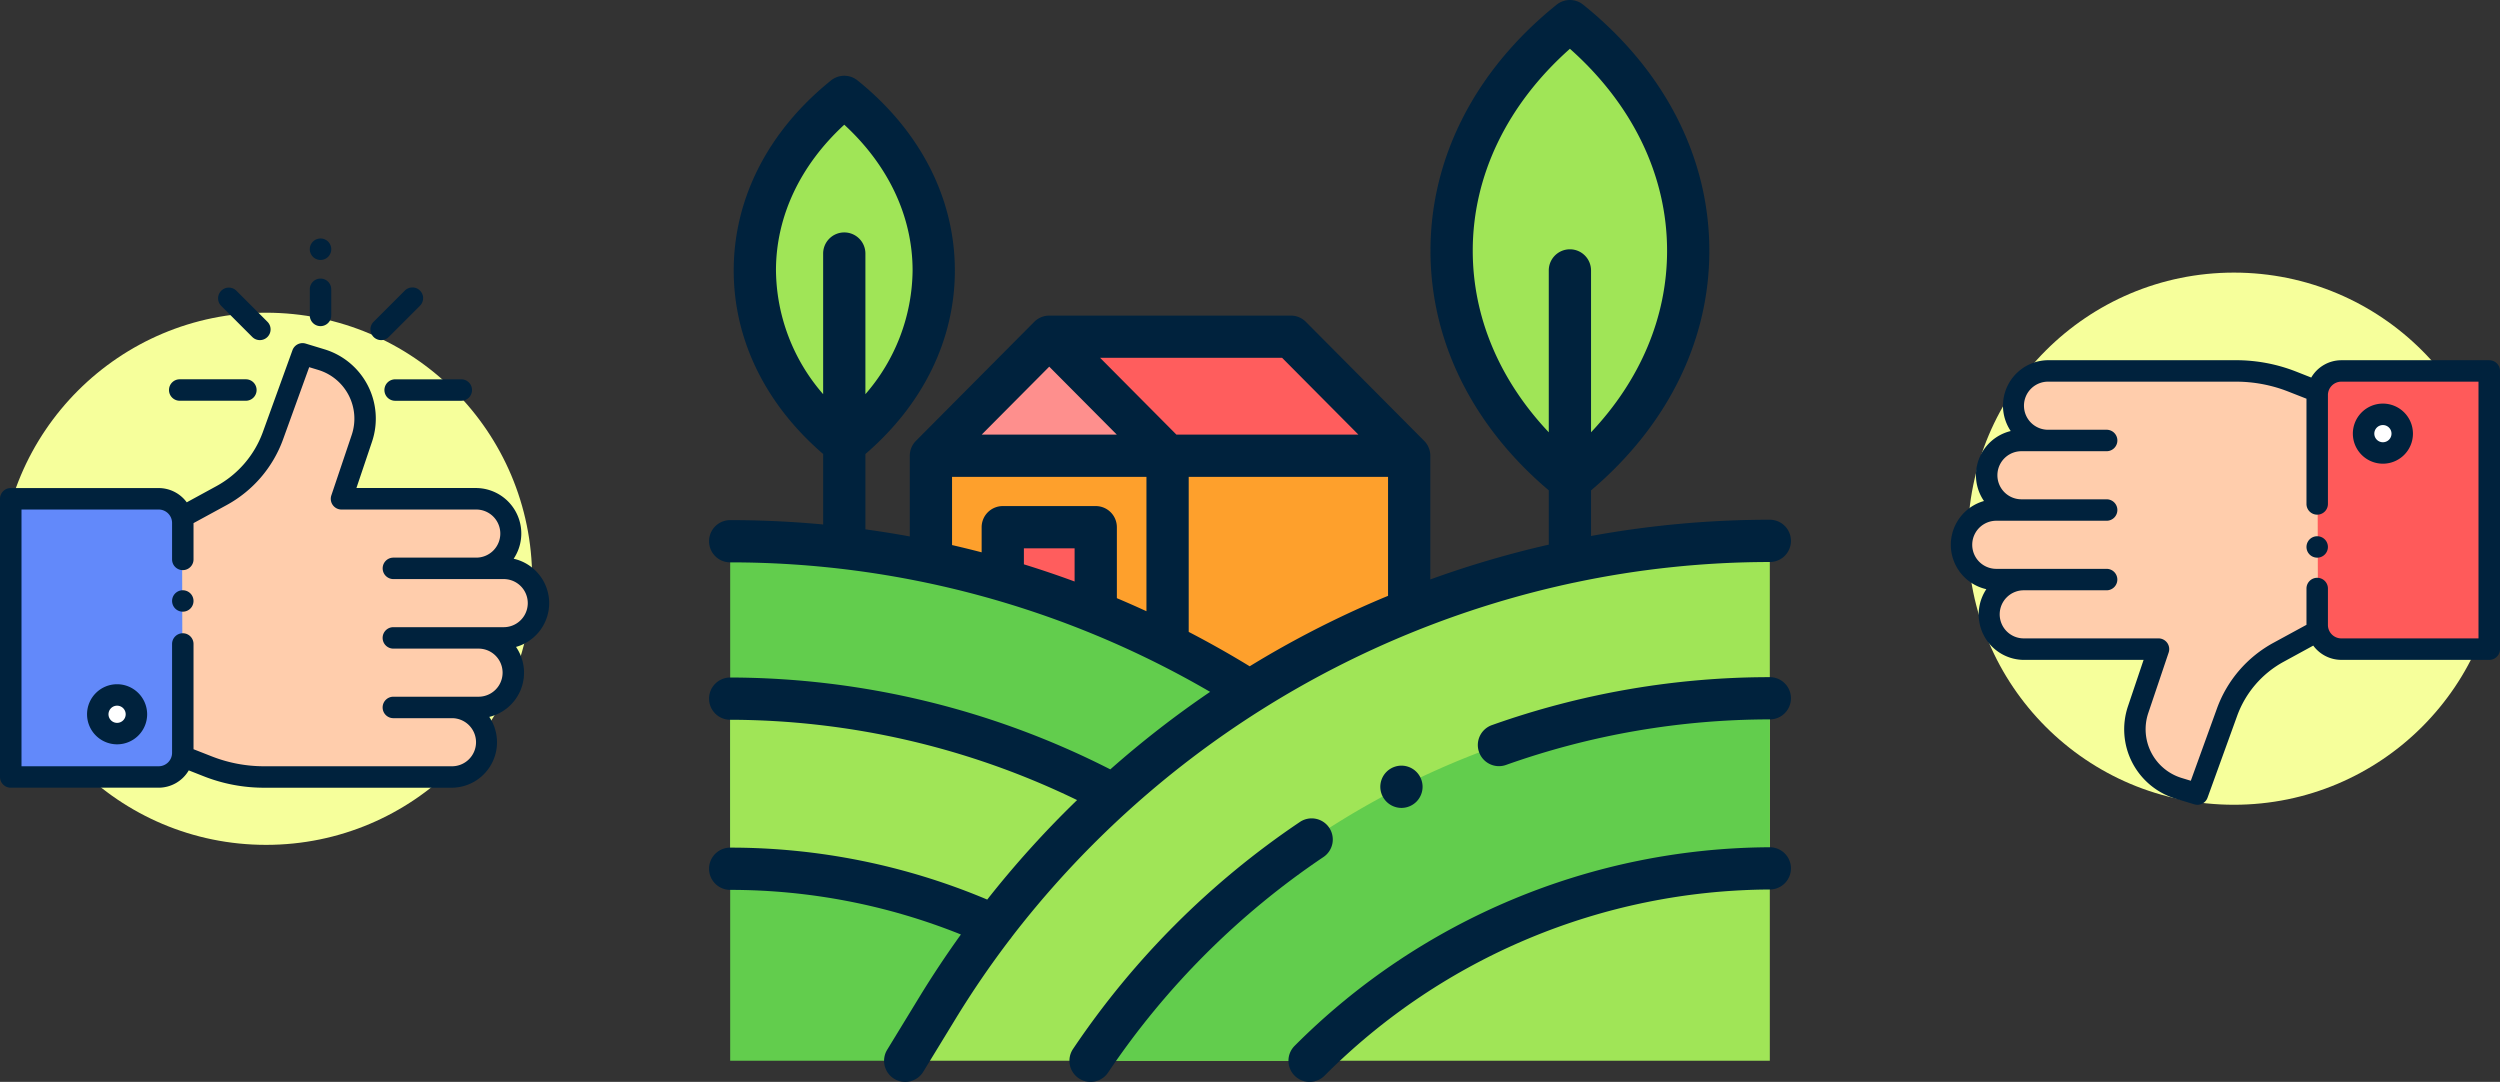 <svg xmlns="http://www.w3.org/2000/svg" width="293.466" height="127" viewBox="0 0 293.466 127">
  <rect x="0" y="0" width="293.466" height="127" fill="#333333" stroke="none"/>
  <g id="Grupo_16596" data-name="Grupo 16596" transform="translate(-565.001 -4823)">
    <g id="Grupo_16087" data-name="Grupo 16087" transform="translate(-32.766 5416.999)">
      <path id="Trazado_9753" data-name="Trazado 9753" d="M769.393-412.446h56.142v27.427H769.393Z" transform="translate(-62.348 -128.058)" fill="#fea02c"/>
      <path id="Trazado_9754" data-name="Trazado 9754" d="M808.929-375.585v-8.38H798.015v4.808Z" transform="translate(-82.537 -148.148)" fill="#ff5d5d"/>
      <path id="Trazado_9755" data-name="Trazado 9755" d="M713.744-323.588a114.373,114.373,0,0,1,35.781-36.635l.549-.771a114.432,114.432,0,0,0-60.656-17.39V-317.4h20.546Z" transform="translate(-5.938 -152.084)" fill="#62cd4d"/>
      <path id="Trazado_9756" data-name="Trazado 9756" d="M759.149-317.5l3.78-6.191a114.474,114.474,0,0,1,97.713-54.838V-317.5Z" transform="translate(-55.122 -151.984)" fill="#a0e557"/>
      <path id="Trazado_9757" data-name="Trazado 9757" d="M769.393-445.9l13.891-13.973L797.174-445.9Z" transform="translate(-62.348 -94.609)" fill="#fe8f8d"/>
      <path id="Trazado_9758" data-name="Trazado 9758" d="M858.787-445.9,844.9-459.868H816.536L830.427-445.9Z" transform="translate(-95.6 -94.609)" fill="#ff5d5d"/>
      <g id="Grupo_16086" data-name="Grupo 16086" transform="translate(683.48 -591.519)">
        <path id="Trazado_9759" data-name="Trazado 9759" d="M990.719-531.666c-18.516-14.889-18.516-39.028,0-53.915C1009.235-570.693,1009.235-546.554,990.719-531.666Z" transform="translate(-892.145 585.581)" fill="#a0e557"/>
        <path id="Trazado_9760" data-name="Trazado 9760" d="M709.744-514.655c-14-11.256-14-29.506,0-40.762C723.743-544.161,723.743-525.911,709.744-514.655Z" transform="translate(-696.349 564.305)" fill="#a0e557"/>
        <path id="Trazado_9761" data-name="Trazado 9761" d="M734.124-304.525a95.931,95.931,0,0,0-44.706-11.142V-295.7a75.776,75.776,0,0,1,30.97,6.663" transform="translate(-689.418 395.197)" fill="#a0e557"/>
      </g>
      <path id="Trazado_9762" data-name="Trazado 9762" d="M832.991-273.259a96.623,96.623,0,0,1,79.736-42.55v19.968A76.542,76.542,0,0,0,858.7-273.259Z" transform="translate(-107.207 -196.221)" fill="#62cd4d"/>
      <path id="Trazado_9763" data-name="Trazado 9763" d="M968.335-256.459a79.26,79.26,0,0,0-55.783,23.314,2.479,2.479,0,0,0,.009,3.508,2.472,2.472,0,0,0,1.75.722,2.474,2.474,0,0,0,1.758-.731A74.266,74.266,0,0,1,968.335-251.5a2.481,2.481,0,0,0,2.481-2.481A2.481,2.481,0,0,0,968.335-256.459Z" transform="translate(-162.816 -238.084)" fill="#00223d"/>
      <path id="Trazado_9764" data-name="Trazado 9764" d="M855.061-266.871a2.479,2.479,0,0,0-3.443-.667,97.9,97.9,0,0,0-26.626,26.644,2.481,2.481,0,0,0,.676,3.442,2.473,2.473,0,0,0,1.381.422,2.481,2.481,0,0,0,2.062-1.1,92.94,92.94,0,0,1,25.284-25.3A2.481,2.481,0,0,0,855.061-266.871Z" transform="translate(-101.267 -229.969)" fill="#00223d"/>
      <path id="Trazado_9765" data-name="Trazado 9765" d="M1021.549-324.227a97.553,97.553,0,0,0-32.623,5.63,2.479,2.479,0,0,0-1.51,3.165,2.48,2.48,0,0,0,2.338,1.654,2.479,2.479,0,0,0,.827-.143,92.61,92.61,0,0,1,30.968-5.346,2.481,2.481,0,0,0,2.481-2.481A2.48,2.48,0,0,0,1021.549-324.227Z" transform="translate(-216.03 -190.284)" fill="#00223d"/>
      <path id="Trazado_9766" data-name="Trazado 9766" d="M716.539-484.02a113.059,113.059,0,0,1,66.008-41.587l.014,0a110.558,110.558,0,0,1,22.959-2.419A2.481,2.481,0,0,0,808-530.509a2.481,2.481,0,0,0-2.481-2.481,116.719,116.719,0,0,0-20.985,1.908v-5.354c8.965-7.59,13.887-17.535,13.887-28.125,0-10.95-5.26-21.21-14.813-28.891a2.482,2.482,0,0,0-3.109,0c-9.552,7.681-14.813,17.941-14.813,28.891,0,10.591,4.922,20.536,13.887,28.125v6.369a117.443,117.443,0,0,0-13.906,4.086V-540.5a2.472,2.472,0,0,0-.721-1.748h0l-13.891-13.973a2.484,2.484,0,0,0-1.76-.732h-28.36a2.482,2.482,0,0,0-1.759.732l-13.891,13.973h0a2.473,2.473,0,0,0-.722,1.749v9.472q-2.593-.475-5.209-.834v-8.842c6.78-5.832,10.5-13.438,10.5-21.542,0-8.466-4.058-16.389-11.426-22.314a2.481,2.481,0,0,0-3.108,0c-7.368,5.924-11.426,13.849-11.426,22.314,0,8.1,3.72,15.708,10.5,21.54v8.273q-5.425-.507-10.914-.513a2.48,2.48,0,0,0-2.48,2.481,2.48,2.48,0,0,0,2.48,2.48,111.876,111.876,0,0,1,56.337,15.2,117.1,117.1,0,0,0-11.716,9.1,98.682,98.682,0,0,0-44.621-10.785,2.481,2.481,0,0,0-2.48,2.481,2.481,2.481,0,0,0,2.48,2.48,93.642,93.642,0,0,1,40.722,9.427A117.284,117.284,0,0,0,713.654-488.4a77.6,77.6,0,0,0-30.174-6.1,2.481,2.481,0,0,0-2.48,2.481,2.481,2.481,0,0,0,2.48,2.48,72.6,72.6,0,0,1,27.084,5.236q-2.571,3.572-4.875,7.339l-3.78,6.193a2.48,2.48,0,0,0,.825,3.409,2.464,2.464,0,0,0,1.291.364,2.48,2.48,0,0,0,2.119-1.189l3.78-6.192a110.1,110.1,0,0,1,6.371-9.32A2.32,2.32,0,0,0,716.539-484.02Zm54.108-80.541c0-8.816,4.034-17.167,11.406-23.712,7.373,6.544,11.406,14.9,11.406,23.712,0,7.769-3.136,15.178-8.926,21.307v-19a2.48,2.48,0,0,0-2.481-2.48,2.48,2.48,0,0,0-2.48,2.48v19C773.782-549.383,770.648-556.792,770.648-564.561Zm-81.792,2.312c0-6.327,2.832-12.336,8.019-17.111,5.187,4.774,8.019,10.784,8.019,17.111a22.426,22.426,0,0,1-5.539,14.521v-16.506a2.48,2.48,0,0,0-2.48-2.481,2.481,2.481,0,0,0-2.481,2.481v16.506A22.426,22.426,0,0,1,688.856-562.249Zm68.367,19.264H735.858L726.9-552h21.365Zm-36.288-7.974,7.928,7.974H713.009Zm-11.41,12.935h22.82v15.774q-1.725-.793-3.472-1.532v-8.331a2.481,2.481,0,0,0-2.481-2.48H715.478a2.482,2.482,0,0,0-2.48,2.48v2.949q-1.729-.45-3.473-.851Zm14.387,12.285q-2.951-1.087-5.953-2.015v-1.879h5.953Zm13.394,5.916v-18.2h23.4v13.968a116.438,116.438,0,0,0-12.426,6.029q-1.93,1.083-3.815,2.241Q740.949-517.933,737.307-519.822Z" fill="#00223d"/>
      <path id="Trazado_9767" data-name="Trazado 9767" d="M949.152-288.244a2.5,2.5,0,0,0-.727,1.753,2.5,2.5,0,0,0,.727,1.754,2.5,2.5,0,0,0,1.754.727,2.494,2.494,0,0,0,1.754-.727,2.5,2.5,0,0,0,.727-1.754,2.5,2.5,0,0,0-.727-1.753,2.494,2.494,0,0,0-1.754-.728A2.5,2.5,0,0,0,949.152-288.244Z" transform="translate(-188.628 -215.151)" fill="#00223d"/>
    </g>
    <g id="Grupo_16091" data-name="Grupo 16091" transform="translate(-213.532 70)">
      <circle id="Elipse_678" data-name="Elipse 678" cx="31.234" cy="31.234" r="31.234" transform="translate(778.533 4789.708)" fill="#f6ff9b"/>
      <g id="Grupo_16088" data-name="Grupo 16088" transform="translate(706.024 3978.916)">
        <path id="Trazado_9055" data-name="Trazado 9055" d="M95.18,868.995v-4.507a2.835,2.835,0,0,0-2.835-2.835H74.983v32.655H92.346a2.835,2.835,0,0,0,2.835-2.834V868.995Z" transform="translate(-1.215 -29.249)" fill="#6289fa"/>
        <path id="Trazado_9056" data-name="Trazado 9056" d="M152.252,853.865h-3.276a4.082,4.082,0,0,0,4.082-4.082h0a4.082,4.082,0,0,0-4.082-4.082H133.211l2.392-7.1a7.237,7.237,0,0,0-4.753-9.234l-2.209-.671-3.471,9.594a13.1,13.1,0,0,1-6.053,7.047l-4.619,2.516.084,28.107,2.937,1.152a18.1,18.1,0,0,0,6.608,1.25h22a4.082,4.082,0,0,0,4.082-4.082h0a4.082,4.082,0,0,0-4.082-4.082H149.3a4.082,4.082,0,0,0,4.082-4.082h0a4.082,4.082,0,0,0-4.082-4.082h2.95a4.082,4.082,0,0,0,4.082-4.082h0A4.082,4.082,0,0,0,152.252,853.865Z" transform="translate(-20.617 -13.065)" fill="#ffcdac"/>
        <circle id="Elipse_640" data-name="Elipse 640" cx="2.268" cy="2.268" r="2.268" transform="translate(83.987 855.663)" fill="#fff"/>
        <path id="Trazado_9057" data-name="Trazado 9057" d="M113.449,883.2a1.257,1.257,0,1,0,.89.367A1.267,1.267,0,0,0,113.449,883.2Z" transform="translate(-19.484 -39.827)" fill="#00223d"/>
        <path id="Trazado_9058" data-name="Trazado 9058" d="M136.976,856.732a5.349,5.349,0,0,0-4.17-5.21,5.338,5.338,0,0,0-4.447-8.3H114.347l1.833-5.442a8.5,8.5,0,0,0-5.58-10.841l-2.209-.672a1.259,1.259,0,0,0-1.55.776l-3.471,9.594a11.828,11.828,0,0,1-5.471,6.37L94.43,844.9a4.09,4.09,0,0,0-3.3-1.674H73.768a1.259,1.259,0,0,0-1.259,1.259v32.655a1.259,1.259,0,0,0,1.259,1.259H91.131a4.1,4.1,0,0,0,3.535-2.033l1.777.7a19.279,19.279,0,0,0,7.067,1.336h22a5.338,5.338,0,0,0,4.434-8.315,5.336,5.336,0,0,0,3.138-8.214A5.349,5.349,0,0,0,136.976,856.732Zm-5.341,2.823H118.684a1.259,1.259,0,1,0,0,2.518h10a2.823,2.823,0,1,1,0,5.646h-10a1.259,1.259,0,0,0,0,2.519h6.828a2.823,2.823,0,1,1,0,5.645h-22a16.776,16.776,0,0,1-6.148-1.162l-2.138-.839V861.529a1.259,1.259,0,1,0-2.518,0v12.778a1.577,1.577,0,0,1-1.575,1.576h-16.1V845.745h16.1a1.577,1.577,0,0,1,1.575,1.576V851.6a1.259,1.259,0,0,0,2.518,0v-4.26l3.878-2.111a14.343,14.343,0,0,0,6.635-7.724l3.065-8.47,1.066.324a5.978,5.978,0,0,1,3.926,7.627l-2.392,7.1a1.259,1.259,0,0,0,1.193,1.661h15.765a2.823,2.823,0,1,1,0,5.645h-9.674a1.259,1.259,0,1,0,0,2.518h12.951a2.823,2.823,0,1,1,0,5.646Z" transform="translate(0 -11.85)" fill="#00223d"/>
        <path id="Trazado_9059" data-name="Trazado 9059" d="M96.113,904.876A3.527,3.527,0,1,0,99.64,908.4,3.531,3.531,0,0,0,96.113,904.876Zm0,4.535a1.009,1.009,0,1,1,1.008-1.008A1.01,1.01,0,0,1,96.113,909.411Z" transform="translate(-9.858 -50.472)" fill="#00223d"/>
        <path id="Trazado_9060" data-name="Trazado 9060" d="M145.215,804.6a1.26,1.26,0,1,0-.89-.369A1.269,1.269,0,0,0,145.215,804.6Z" transform="translate(-35.081)" fill="#00223d"/>
        <path id="Trazado_9061" data-name="Trazado 9061" d="M145.215,811.319a1.259,1.259,0,0,0-1.259,1.259v3.064a1.259,1.259,0,1,0,2.518,0v-3.064A1.259,1.259,0,0,0,145.215,811.319Z" transform="translate(-35.081 -4.534)" fill="#00223d"/>
        <path id="Trazado_9062" data-name="Trazado 9062" d="M161.167,835.815a1.259,1.259,0,0,0,1.259,1.259h7.765a1.259,1.259,0,1,0,0-2.518h-7.765A1.259,1.259,0,0,0,161.167,835.815Z" transform="translate(-43.532 -15.944)" fill="#00223d"/>
        <path id="Trazado_9063" data-name="Trazado 9063" d="M112.743,837.067h7.765a1.259,1.259,0,0,0,0-2.518h-7.765a1.259,1.259,0,1,0,0,2.518Z" transform="translate(-19.137 -15.941)" fill="#00223d"/>
        <path id="Trazado_9064" data-name="Trazado 9064" d="M126.8,819.177a1.259,1.259,0,1,0,1.781-1.781l-3.666-3.666a1.259,1.259,0,0,0-1.78,1.78Z" transform="translate(-24.677 -5.537)" fill="#00223d"/>
        <path id="Trazado_9065" data-name="Trazado 9065" d="M159.2,819.55a1.255,1.255,0,0,0,.89-.369l3.666-3.666a1.259,1.259,0,1,0-1.78-1.781l-3.666,3.666a1.259,1.259,0,0,0,.891,2.149Z" transform="translate(-41.947 -5.54)" fill="#00223d"/>
      </g>
    </g>
    <g id="Grupo_16090" data-name="Grupo 16090" transform="translate(17.467 -13.708)">
      <circle id="Elipse_679" data-name="Elipse 679" cx="31.234" cy="31.234" r="31.234" transform="translate(778.533 4868.708)" fill="#f6ff9b"/>
      <g id="Grupo_16089" data-name="Grupo 16089" transform="translate(913.509 5745.543) rotate(180)">
        <path id="Trazado_9055-2" data-name="Trazado 9055" d="M95.18,868.995v-4.507a2.835,2.835,0,0,0-2.835-2.835H74.983v32.655H92.346a2.835,2.835,0,0,0,2.835-2.834V868.995Z" transform="translate(-1.215 -29.249)" fill="#ff5a5a"/>
        <path id="Trazado_9056-2" data-name="Trazado 9056" d="M152.252,853.865h-3.276a4.082,4.082,0,0,0,4.082-4.082h0a4.082,4.082,0,0,0-4.082-4.082H133.211l2.392-7.1a7.237,7.237,0,0,0-4.753-9.234l-2.209-.671-3.471,9.594a13.1,13.1,0,0,1-6.053,7.047l-4.619,2.516.084,28.107,2.937,1.152a18.1,18.1,0,0,0,6.608,1.25h22a4.082,4.082,0,0,0,4.082-4.082h0a4.082,4.082,0,0,0-4.082-4.082H149.3a4.082,4.082,0,0,0,4.082-4.082h0a4.082,4.082,0,0,0-4.082-4.082h2.95a4.082,4.082,0,0,0,4.082-4.082h0A4.082,4.082,0,0,0,152.252,853.865Z" transform="translate(-20.617 -13.065)" fill="#ffcdac"/>
        <circle id="Elipse_640-2" data-name="Elipse 640" cx="2.268" cy="2.268" r="2.268" transform="translate(83.987 855.663)" fill="#fff"/>
        <path id="Trazado_9057-2" data-name="Trazado 9057" d="M113.449,883.2a1.257,1.257,0,1,0,.89.367A1.267,1.267,0,0,0,113.449,883.2Z" transform="translate(-19.484 -39.827)" fill="#00223d"/>
        <path id="Trazado_9058-2" data-name="Trazado 9058" d="M136.976,856.732a5.349,5.349,0,0,0-4.17-5.21,5.338,5.338,0,0,0-4.447-8.3H114.347l1.833-5.442a8.5,8.5,0,0,0-5.58-10.841l-2.209-.672a1.259,1.259,0,0,0-1.55.776l-3.471,9.594a11.828,11.828,0,0,1-5.471,6.37L94.43,844.9a4.09,4.09,0,0,0-3.3-1.674H73.768a1.259,1.259,0,0,0-1.259,1.259v32.655a1.259,1.259,0,0,0,1.259,1.259H91.131a4.1,4.1,0,0,0,3.535-2.033l1.777.7a19.279,19.279,0,0,0,7.067,1.336h22a5.338,5.338,0,0,0,4.434-8.315,5.336,5.336,0,0,0,3.138-8.214A5.349,5.349,0,0,0,136.976,856.732Zm-5.341,2.823H118.684a1.259,1.259,0,1,0,0,2.518h10a2.823,2.823,0,1,1,0,5.646h-10a1.259,1.259,0,0,0,0,2.519h6.828a2.823,2.823,0,1,1,0,5.645h-22a16.776,16.776,0,0,1-6.148-1.162l-2.138-.839V861.529a1.259,1.259,0,1,0-2.518,0v12.778a1.577,1.577,0,0,1-1.575,1.576h-16.1V845.745h16.1a1.577,1.577,0,0,1,1.575,1.576V851.6a1.259,1.259,0,0,0,2.518,0v-4.26l3.878-2.111a14.343,14.343,0,0,0,6.635-7.724l3.065-8.47,1.066.324a5.978,5.978,0,0,1,3.926,7.627l-2.392,7.1a1.259,1.259,0,0,0,1.193,1.661h15.765a2.823,2.823,0,1,1,0,5.645h-9.674a1.259,1.259,0,1,0,0,2.518h12.951a2.823,2.823,0,1,1,0,5.646Z" transform="translate(0 -11.85)" fill="#00223d"/>
        <path id="Trazado_9059-2" data-name="Trazado 9059" d="M96.113,904.876A3.527,3.527,0,1,0,99.64,908.4,3.531,3.531,0,0,0,96.113,904.876Zm0,4.535a1.009,1.009,0,1,1,1.008-1.008A1.01,1.01,0,0,1,96.113,909.411Z" transform="translate(-9.858 -50.472)" fill="#00223d"/>
      </g>
    </g>
  </g>
</svg>

